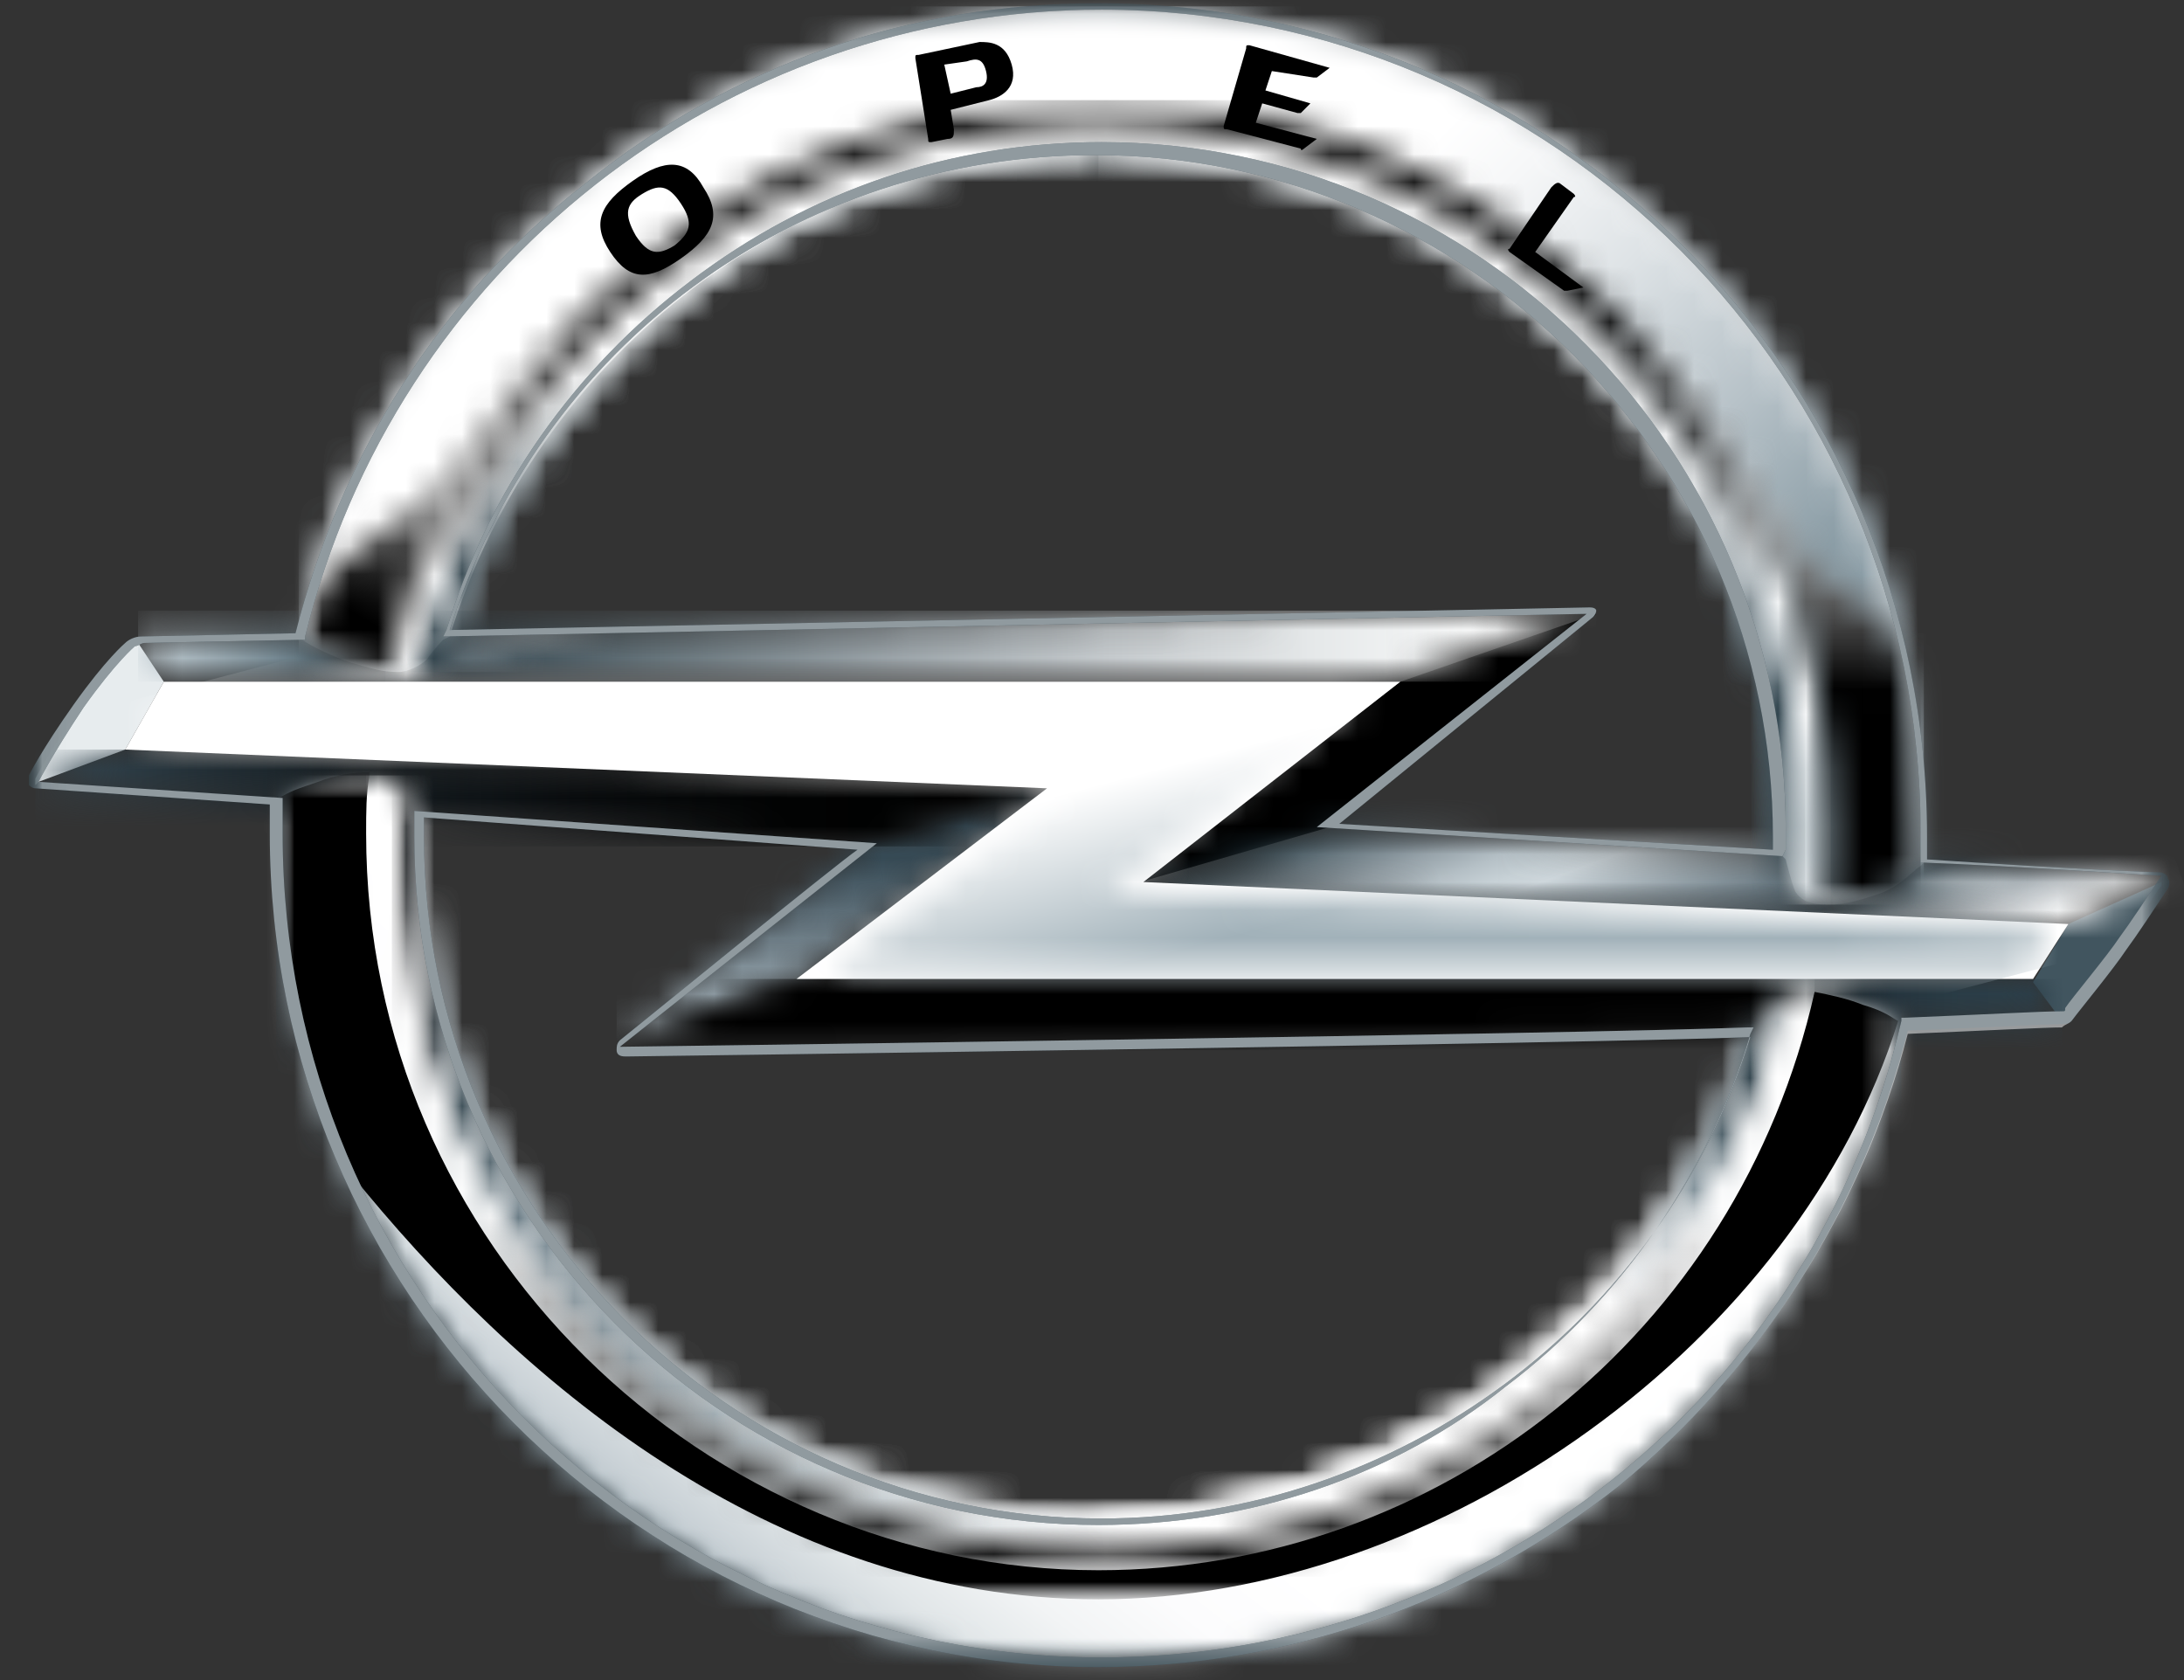 <svg width="78" height="60" viewBox="0 0 78 60" fill="none" xmlns="http://www.w3.org/2000/svg">
<rect x="0" y="0" width="78" height="60" fill="#333333" stroke="none"/>
<g clip-path="url(#clip0_2_9467)">
<mask id="mask0_2_9467" style="mask-type:luminance" maskUnits="userSpaceOnUse" x="10" y="0" width="59" height="33">
<path d="M10.668 22.73C10.782 23.076 11.7 23.422 12.503 23.653C13.306 23.883 13.65 23.999 14.223 23.999C14.568 23.999 15.026 23.768 15.256 23.537C15.485 23.191 15.829 22.845 15.829 22.845L16.059 22.73C19.156 12.691 28.332 5.422 39.344 5.422C52.764 5.422 63.662 16.383 63.662 29.883C63.662 30.114 63.662 30.345 63.662 30.46L63.776 30.576C63.776 30.576 64.006 31.499 64.12 31.73C64.35 32.076 64.694 32.191 65.267 32.191C65.841 32.191 66.3 32.076 66.988 31.845C67.791 31.614 68.25 31.037 68.594 30.806L68.709 30.691C68.709 30.345 68.709 30.114 68.709 29.768C68.709 13.383 55.517 0.229 39.229 0.229C25.465 0.229 13.879 9.806 10.668 22.73Z" fill="white"/>
</mask>
<g mask="url(#mask0_2_9467)">
<path d="M68.709 0.229H10.668V32.306H68.709V0.229Z" fill="url(#paint0_radial_2_9467)"/>
</g>
<mask id="mask1_2_9467" style="mask-type:luminance" maskUnits="userSpaceOnUse" x="9" y="27" width="59" height="33">
<path d="M11.356 28.038C10.553 28.269 10.094 28.384 9.865 28.73C9.865 29.076 9.865 29.538 9.865 29.884C9.865 46.269 23.056 59.423 39.23 59.423C53.224 59.423 64.809 49.615 67.906 36.577C67.791 36.461 67.562 36.23 66.529 35.884C65.841 35.653 64.924 35.423 64.35 35.423C63.776 35.423 63.432 35.653 63.088 36.115C62.974 36.23 62.744 36.692 62.744 36.692L62.515 36.807C59.647 46.846 50.241 54.23 39.23 54.23C25.809 54.23 14.912 43.384 14.912 29.884C14.912 29.653 14.912 29.307 14.912 29.076H14.797C14.797 29.076 14.568 28.615 14.453 28.384C14.338 28.038 13.994 27.692 13.421 27.692H13.306C12.847 27.692 12.044 27.807 11.356 28.038Z" fill="white"/>
</mask>
<g mask="url(#mask1_2_9467)">
<path d="M67.906 27.692H9.865V59.423H67.906V27.692Z" fill="url(#paint1_radial_2_9467)"/>
</g>
<mask id="mask2_2_9467" style="mask-type:luminance" maskUnits="userSpaceOnUse" x="1" y="0" width="77" height="78">
<path d="M77.541 0.115H1.032V77.192H77.541V0.115Z" fill="white"/>
</mask>
<g mask="url(#mask2_2_9467)">
<g opacity="0.7">
<mask id="mask3_2_9467" style="mask-type:luminance" maskUnits="userSpaceOnUse" x="10" y="0" width="59" height="33">
<path d="M68.709 0.229H10.668V32.306H68.709V0.229Z" fill="white"/>
</mask>
<g mask="url(#mask3_2_9467)">
<mask id="mask4_2_9467" style="mask-type:luminance" maskUnits="userSpaceOnUse" x="10" y="0" width="59" height="33">
<path d="M68.709 0.229H10.668V32.306H68.709V0.229Z" fill="white"/>
</mask>
<g mask="url(#mask4_2_9467)">
<path d="M39.229 0.229C25.35 0.229 13.764 9.806 10.668 22.73L10.782 22.845C11.126 23.076 11.815 23.422 12.503 23.653C13.306 23.883 13.65 23.999 14.223 23.999C14.568 23.999 15.026 23.768 15.256 23.537C15.485 23.191 15.829 22.845 15.829 22.845L16.059 22.73C19.156 12.691 28.332 5.422 39.344 5.422C52.764 5.422 63.662 16.383 63.662 29.883C63.662 30.114 63.662 30.345 63.662 30.576L63.776 30.691C63.776 30.691 64.006 31.614 64.12 31.845C64.35 32.191 64.694 32.306 65.267 32.306C65.841 32.306 66.3 32.191 66.988 31.96C67.791 31.73 68.25 31.153 68.594 30.922L68.709 30.806C68.709 30.46 68.709 30.23 68.709 29.883C68.709 13.499 55.517 0.229 39.229 0.229Z" fill="white"/>
</g>
</g>
</g>
</g>
<mask id="mask5_2_9467" style="mask-type:luminance" maskUnits="userSpaceOnUse" x="1" y="0" width="77" height="78">
<path d="M77.541 0.115H1.032V77.192H77.541V0.115Z" fill="white"/>
</mask>
<g mask="url(#mask5_2_9467)">
<mask id="mask6_2_9467" style="mask-type:luminance" maskUnits="userSpaceOnUse" x="10" y="0" width="59" height="33">
<path d="M68.709 0.229H10.668V32.306H68.709V0.229Z" fill="white"/>
</mask>
<g mask="url(#mask6_2_9467)">
<mask id="mask7_2_9467" style="mask-type:luminance" maskUnits="userSpaceOnUse" x="10" y="0" width="59" height="33">
<path d="M10.668 22.729C10.782 23.075 11.7 23.421 12.503 23.652C13.306 23.883 13.65 23.998 14.223 23.998C14.568 23.998 15.026 23.767 15.256 23.537C15.485 23.19 15.829 22.844 15.829 22.844L16.059 22.729C19.156 12.69 28.332 5.421 39.344 5.421C52.764 5.421 63.662 16.383 63.662 29.883C63.662 30.113 63.662 30.344 63.662 30.575L63.776 30.69C63.776 30.69 64.006 31.613 64.12 31.844C64.35 32.19 64.694 32.306 65.267 32.306C65.841 32.306 66.3 32.19 66.988 31.96C67.791 31.729 68.25 31.152 68.594 30.921L68.709 30.806C68.709 30.46 68.709 30.229 68.709 29.883C68.709 13.498 55.517 0.344 39.229 0.344C25.465 0.229 13.879 9.806 10.668 22.729Z" fill="white"/>
</mask>
<g mask="url(#mask7_2_9467)">
<path d="M39.688 61.498L-5.277 16.267L39.688 -28.964L84.653 16.267L39.688 61.498Z" fill="url(#paint2_linear_2_9467)"/>
</g>
</g>
</g>
<mask id="mask8_2_9467" style="mask-type:luminance" maskUnits="userSpaceOnUse" x="1" y="0" width="77" height="78">
<path d="M77.541 0.115H1.032V77.192H77.541V0.115Z" fill="white"/>
</mask>
<g mask="url(#mask8_2_9467)">
<mask id="mask9_2_9467" style="mask-type:luminance" maskUnits="userSpaceOnUse" x="9" y="27" width="59" height="33">
<path d="M67.906 27.692H9.865V59.423H67.906V27.692Z" fill="white"/>
</mask>
<g mask="url(#mask9_2_9467)">
<mask id="mask10_2_9467" style="mask-type:luminance" maskUnits="userSpaceOnUse" x="9" y="27" width="60" height="33">
<path d="M13.421 27.692C12.847 27.692 12.159 27.807 11.471 28.038C10.668 28.269 10.209 28.384 9.979 28.73C9.979 29.076 9.979 29.538 9.979 29.884C9.979 46.269 23.171 59.423 39.344 59.423C53.338 59.423 64.924 49.615 68.021 36.577C67.906 36.461 67.677 36.23 66.644 35.884C65.956 35.653 65.038 35.423 64.465 35.423C63.891 35.423 63.547 35.653 63.203 36.115C63.088 36.23 62.859 36.692 62.859 36.692L62.63 36.807C59.647 46.846 50.241 54.23 39.23 54.23C25.809 54.23 14.912 43.384 14.912 29.884C14.912 29.653 14.912 29.307 14.912 29.076H14.797C14.797 29.076 14.568 28.615 14.453 28.384C14.338 28.038 13.994 27.692 13.421 27.692C13.535 27.692 13.535 27.692 13.421 27.692Z" fill="white"/>
</mask>
<g mask="url(#mask10_2_9467)">
<path d="M-5.391 47.654L31.43 -0.577L83.162 39.461L46.341 87.692L-5.391 47.654Z" fill="url(#paint3_linear_2_9467)"/>
</g>
</g>
</g>
<mask id="mask11_2_9467" style="mask-type:luminance" maskUnits="userSpaceOnUse" x="1" y="0" width="77" height="78">
<path d="M77.541 0.115H1.032V77.192H77.541V0.115Z" fill="white"/>
</mask>
<g mask="url(#mask11_2_9467)">
<path d="M4.473 26.769L5.85 24.346L4.932 22.961C4.818 22.961 4.703 23.076 4.703 23.076C4.703 23.076 4.129 23.653 2.868 25.269C1.721 26.884 1.262 27.807 1.262 27.807C1.262 27.922 1.262 27.922 1.262 28.038L1.376 27.922L4.473 26.769Z" fill="#E7ECEE"/>
</g>
<mask id="mask12_2_9467" style="mask-type:luminance" maskUnits="userSpaceOnUse" x="1" y="0" width="77" height="78">
<path d="M77.541 0.115H1.032V77.192H77.541V0.115Z" fill="white"/>
</mask>
<g mask="url(#mask12_2_9467)">
<path d="M50.012 24.346L40.721 31.5L47.488 29.538L56.894 22.038L57.009 21.923L50.012 24.346Z" fill="black"/>
</g>
<mask id="mask13_2_9467" style="mask-type:luminance" maskUnits="userSpaceOnUse" x="1" y="0" width="77" height="78">
<path d="M77.541 0.115H1.032V77.192H77.541V0.115Z" fill="white"/>
</mask>
<g mask="url(#mask13_2_9467)">
<path d="M73.87 32.999L72.609 35.076L73.641 36.461C73.756 36.461 73.756 36.461 73.756 36.346C74.1 35.884 75.247 34.499 75.706 33.807C76.165 33.23 76.853 32.076 77.197 31.615C77.197 31.5 77.197 31.5 77.197 31.5L73.87 32.999Z" fill="#41555F"/>
</g>
<mask id="mask14_2_9467" style="mask-type:luminance" maskUnits="userSpaceOnUse" x="22" y="28" width="16" height="10">
<path d="M37.394 28.153L30.971 30.115C30.856 30.23 22.368 37.038 22.138 37.153C22.023 37.269 22.023 37.269 22.023 37.269L28.447 34.846L37.394 28.153Z" fill="white"/>
</mask>
<g mask="url(#mask14_2_9467)">
<path d="M37.394 28.153H22.023V37.384H37.394V28.153Z" fill="url(#paint4_linear_2_9467)"/>
</g>
<mask id="mask15_2_9467" style="mask-type:luminance" maskUnits="userSpaceOnUse" x="40" y="29" width="38" height="4">
<path d="M40.835 31.499L73.871 32.999L77.312 31.384C77.312 31.384 77.197 31.268 77.082 31.268C77.082 31.268 73.412 31.037 68.709 30.807L68.594 30.922C68.25 31.153 67.791 31.73 66.988 31.96C66.186 32.191 65.841 32.307 65.268 32.307C64.694 32.307 64.35 32.191 64.121 31.845C64.006 31.614 63.777 30.691 63.777 30.691L63.662 30.576C55.977 30.114 47.833 29.653 47.603 29.653L40.835 31.499Z" fill="white"/>
</mask>
<g mask="url(#mask15_2_9467)">
<path d="M73.068 17.768L78.344 32.537L45.08 44.768L39.688 29.884L73.068 17.768Z" fill="url(#paint5_linear_2_9467)"/>
</g>
<mask id="mask16_2_9467" style="mask-type:luminance" maskUnits="userSpaceOnUse" x="4" y="21" width="53" height="4">
<path d="M56.894 21.807L16.059 22.615L15.829 22.73C15.829 22.73 15.6 23.192 15.256 23.423C15.027 23.769 14.568 23.884 14.223 23.884C13.65 23.884 13.191 23.769 12.503 23.538C11.7 23.307 10.897 22.846 10.668 22.615L5.047 22.73C5.047 22.73 4.932 22.73 4.818 22.73L5.735 24.115H50.012L56.894 21.692C57.009 21.923 56.894 21.807 56.894 21.807Z" fill="white"/>
</mask>
<g mask="url(#mask16_2_9467)">
<path d="M57.009 21.807H4.932V24.345H57.009V21.807Z" fill="url(#paint6_linear_2_9467)"/>
</g>
<mask id="mask17_2_9467" style="mask-type:luminance" maskUnits="userSpaceOnUse" x="1" y="26" width="37" height="5">
<path d="M1.377 27.922L1.262 28.037L1.377 28.153L9.865 28.73C10.094 28.384 10.553 28.268 11.356 28.037C12.159 27.806 12.962 27.691 13.536 27.691C14.109 27.691 14.338 28.037 14.568 28.383C14.683 28.614 14.912 29.076 14.912 29.076L30.971 30.23L37.394 28.153L4.474 26.768L1.377 27.922Z" fill="white"/>
</mask>
<g mask="url(#mask17_2_9467)">
<path d="M37.394 26.768H1.262V30.23H37.394V26.768Z" fill="url(#paint7_linear_2_9467)"/>
</g>
<mask id="mask18_2_9467" style="mask-type:luminance" maskUnits="userSpaceOnUse" x="22" y="34" width="52" height="4">
<path d="M72.609 34.961H28.447L22.023 37.384C22.023 37.499 22.138 37.499 22.253 37.499C22.368 37.499 62.515 36.807 62.515 36.807L62.744 36.692C62.744 36.692 62.973 36.23 63.088 36.115C63.432 35.653 63.776 35.422 64.35 35.422C64.923 35.422 65.841 35.653 66.529 35.884C67.562 36.23 67.791 36.346 67.906 36.576C67.906 36.576 73.412 36.346 73.526 36.346H73.641L72.609 34.961Z" fill="white"/>
</mask>
<g mask="url(#mask18_2_9467)">
<path d="M73.641 34.961H22.023V37.499H73.641V34.961Z" fill="url(#paint8_linear_2_9467)"/>
</g>
<mask id="mask19_2_9467" style="mask-type:luminance" maskUnits="userSpaceOnUse" x="1" y="0" width="77" height="78">
<path d="M77.541 0.115H1.032V77.192H77.541V0.115Z" fill="white"/>
</mask>
<g mask="url(#mask19_2_9467)">
<mask id="mask20_2_9467" style="mask-type:luminance" maskUnits="userSpaceOnUse" x="39" y="4" width="26" height="29">
<path d="M64.465 4.384H39.229V32.076H64.465V4.384Z" fill="white"/>
</mask>
<g mask="url(#mask20_2_9467)">
<mask id="mask21_2_9467" style="mask-type:luminance" maskUnits="userSpaceOnUse" x="39" y="4" width="26" height="29">
<path d="M39.229 5.422C52.65 5.422 63.547 16.383 63.547 29.883C63.547 30.114 63.547 30.345 63.547 30.576L63.662 30.691C63.662 30.691 63.891 31.614 64.006 31.845C64.12 31.96 64.235 32.075 64.35 32.191C64.465 31.498 64.465 30.576 64.465 29.883C64.465 15.806 53.109 4.499 39.229 4.499V5.422Z" fill="white"/>
</mask>
<g mask="url(#mask21_2_9467)">
<path d="M64.465 4.384H39.229V32.076H64.465V4.384Z" fill="url(#paint9_linear_2_9467)"/>
</g>
</g>
</g>
<mask id="mask22_2_9467" style="mask-type:luminance" maskUnits="userSpaceOnUse" x="1" y="0" width="77" height="78">
<path d="M77.541 0.115H1.032V77.192H77.541V0.115Z" fill="white"/>
</mask>
<g mask="url(#mask22_2_9467)">
<mask id="mask23_2_9467" style="mask-type:luminance" maskUnits="userSpaceOnUse" x="14" y="4" width="26" height="20">
<path d="M39.229 4.384H14.682V23.884H39.229V4.384Z" fill="white"/>
</mask>
<g mask="url(#mask23_2_9467)">
<mask id="mask24_2_9467" style="mask-type:luminance" maskUnits="userSpaceOnUse" x="14" y="4" width="26" height="20">
<path d="M14.682 23.999C14.912 23.883 15.141 23.768 15.256 23.537C15.485 23.191 15.829 22.845 15.829 22.845L16.059 22.729C19.156 12.691 28.332 5.422 39.344 5.422V4.499C27.3 4.383 17.091 13.499 14.682 23.999Z" fill="white"/>
</mask>
<g mask="url(#mask24_2_9467)">
<path d="M17.55 31.96L8.488 6.691L36.362 -3.578L45.538 21.691L17.55 31.96Z" fill="url(#paint10_linear_2_9467)"/>
</g>
</g>
</g>
<mask id="mask25_2_9467" style="mask-type:luminance" maskUnits="userSpaceOnUse" x="1" y="0" width="77" height="78">
<path d="M77.541 0.115H1.032V77.192H77.541V0.115Z" fill="white"/>
</mask>
<g mask="url(#mask25_2_9467)">
<mask id="mask26_2_9467" style="mask-type:luminance" maskUnits="userSpaceOnUse" x="13" y="27" width="40" height="29">
<path d="M52.191 27.807H13.994V55.269H52.191V27.807Z" fill="white"/>
</mask>
<g mask="url(#mask26_2_9467)">
<mask id="mask27_2_9467" style="mask-type:luminance" maskUnits="userSpaceOnUse" x="13" y="27" width="40" height="29">
<path d="M14.109 27.922C14.109 28.614 13.994 29.191 13.994 29.883C13.994 43.96 25.35 55.268 39.229 55.268C43.932 55.268 48.406 53.999 52.191 51.691V50.422C48.406 52.845 44.047 54.23 39.229 54.23C25.809 54.23 14.912 43.383 14.912 29.883C14.912 29.768 14.912 29.537 14.912 29.422C14.912 29.306 14.912 29.191 14.912 29.076H14.797C14.797 29.076 14.567 28.614 14.453 28.383C14.453 28.153 14.338 27.922 14.109 27.922Z" fill="white"/>
</mask>
<g mask="url(#mask27_2_9467)">
<path d="M52.191 27.807H13.994V55.269H52.191V27.807Z" fill="url(#paint11_linear_2_9467)"/>
</g>
</g>
</g>
<mask id="mask28_2_9467" style="mask-type:luminance" maskUnits="userSpaceOnUse" x="1" y="0" width="77" height="78">
<path d="M77.541 0.115H1.032V77.192H77.541V0.115Z" fill="white"/>
</mask>
<g mask="url(#mask28_2_9467)">
<mask id="mask29_2_9467" style="mask-type:luminance" maskUnits="userSpaceOnUse" x="39" y="35" width="25" height="21">
<path d="M63.891 35.422H39.229V55.153H63.891V35.422Z" fill="white"/>
</mask>
<g mask="url(#mask29_2_9467)">
<mask id="mask30_2_9467" style="mask-type:luminance" maskUnits="userSpaceOnUse" x="39" y="35" width="25" height="21">
<path d="M63.088 36.114C62.973 36.23 62.744 36.691 62.744 36.691L62.514 36.806C59.532 46.845 50.241 54.23 39.229 54.23V55.153C51.273 55.153 61.367 46.845 63.891 35.422C63.547 35.537 63.317 35.768 63.088 36.114Z" fill="white"/>
</mask>
<g mask="url(#mask30_2_9467)">
<path d="M73.526 43.268L54.141 67.384L29.594 47.422L49.094 23.307L73.526 43.268Z" fill="url(#paint12_linear_2_9467)"/>
</g>
</g>
</g>
<mask id="mask31_2_9467" style="mask-type:luminance" maskUnits="userSpaceOnUse" x="1" y="0" width="77" height="78">
<path d="M77.541 0.115H1.032V77.192H77.541V0.115Z" fill="white"/>
</mask>
<g mask="url(#mask31_2_9467)">
<mask id="mask32_2_9467" style="mask-type:luminance" maskUnits="userSpaceOnUse" x="13" y="3" width="53" height="30">
<path d="M65.382 3.576H13.765V32.307H65.382V3.576Z" fill="white"/>
</mask>
<g mask="url(#mask32_2_9467)">
<mask id="mask33_2_9467" style="mask-type:luminance" maskUnits="userSpaceOnUse" x="13" y="3" width="53" height="30">
<path d="M13.765 24C13.879 24 14.109 24 14.223 24C14.338 24 14.568 24 14.682 23.884C17.32 12.692 27.3 4.385 39.229 4.385C53.224 4.385 64.465 15.808 64.465 29.769C64.465 30.461 64.465 31.384 64.35 32.077C64.579 32.192 64.809 32.192 65.153 32.192H65.268C65.382 31.384 65.382 30.461 65.382 29.769C65.382 15.231 53.682 3.461 39.229 3.461C26.841 3.577 16.403 12.346 13.765 24Z" fill="white"/>
</mask>
<g mask="url(#mask33_2_9467)">
<path d="M65.382 3.576H13.765V32.307H65.382V3.576Z" fill="url(#paint13_linear_2_9467)"/>
</g>
</g>
</g>
<mask id="mask34_2_9467" style="mask-type:luminance" maskUnits="userSpaceOnUse" x="1" y="0" width="77" height="78">
<path d="M77.541 0.115H1.032V77.192H77.541V0.115Z" fill="white"/>
</mask>
<g mask="url(#mask34_2_9467)">
<mask id="mask35_2_9467" style="mask-type:luminance" maskUnits="userSpaceOnUse" x="13" y="27" width="52" height="30">
<path d="M64.809 27.692H13.076V56.307H64.809V27.692Z" fill="white"/>
</mask>
<g mask="url(#mask35_2_9467)">
<mask id="mask36_2_9467" style="mask-type:luminance" maskUnits="userSpaceOnUse" x="13" y="27" width="52" height="30">
<path d="M13.191 27.692C13.076 28.5 13.076 29.192 13.076 29.884C13.076 44.423 24.776 56.307 39.229 56.307C51.847 56.307 62.285 47.423 64.809 35.538C64.579 35.538 64.465 35.538 64.35 35.538C64.235 35.538 64.006 35.538 63.891 35.653C61.368 47.077 51.388 55.384 39.229 55.384C25.235 55.384 13.994 43.961 13.994 30C13.994 29.307 13.994 28.73 14.109 28.038V27.923C13.994 27.692 13.765 27.692 13.535 27.692H13.421C13.421 27.692 13.306 27.692 13.191 27.692Z" fill="white"/>
</mask>
<g mask="url(#mask36_2_9467)">
<path d="M64.809 27.692H13.076V56.307H64.809V27.692Z" fill="url(#paint14_linear_2_9467)"/>
</g>
</g>
</g>
<mask id="mask37_2_9467" style="mask-type:luminance" maskUnits="userSpaceOnUse" x="1" y="0" width="77" height="78">
<path d="M77.541 0.115H1.032V77.192H77.541V0.115Z" fill="white"/>
</mask>
<g mask="url(#mask37_2_9467)">
<mask id="mask38_2_9467" style="mask-type:luminance" maskUnits="userSpaceOnUse" x="65" y="30" width="8" height="3">
<path d="M72.379 30.807H65.611V32.307H72.379V30.807Z" fill="white"/>
</mask>
<g mask="url(#mask38_2_9467)">
<mask id="mask39_2_9467" style="mask-type:luminance" maskUnits="userSpaceOnUse" x="65" y="30" width="8" height="3">
<path d="M68.479 30.922C68.135 31.153 67.676 31.73 66.873 31.96C66.299 32.191 65.955 32.307 65.497 32.307C65.841 32.307 71.117 31.268 72.264 31.037L68.594 30.807L68.479 30.922Z" fill="white"/>
</mask>
<g mask="url(#mask39_2_9467)">
<path d="M72.379 30.807H65.611V32.422H72.379V30.807Z" fill="url(#paint15_linear_2_9467)"/>
</g>
</g>
</g>
<mask id="mask40_2_9467" style="mask-type:luminance" maskUnits="userSpaceOnUse" x="1" y="0" width="77" height="78">
<path d="M77.541 0.115H1.032V77.192H77.541V0.115Z" fill="white"/>
</mask>
<g mask="url(#mask40_2_9467)">
<mask id="mask41_2_9467" style="mask-type:luminance" maskUnits="userSpaceOnUse" x="14" y="22" width="9" height="2">
<path d="M22.024 22.5H14.453V24H22.024V22.5Z" fill="white"/>
</mask>
<g mask="url(#mask41_2_9467)">
<mask id="mask42_2_9467" style="mask-type:luminance" maskUnits="userSpaceOnUse" x="14" y="22" width="8" height="2">
<path d="M15.944 22.616L15.715 22.731C15.715 22.731 15.485 23.193 15.141 23.424C14.912 23.654 14.682 23.77 14.338 23.885L21.909 22.385L15.944 22.616Z" fill="white"/>
</mask>
<g mask="url(#mask42_2_9467)">
<path d="M22.024 22.5H14.453V24H22.024V22.5Z" fill="url(#paint16_linear_2_9467)"/>
</g>
</g>
</g>
<mask id="mask43_2_9467" style="mask-type:luminance" maskUnits="userSpaceOnUse" x="1" y="0" width="77" height="78">
<path d="M77.541 0.115H1.032V77.192H77.541V0.115Z" fill="white"/>
</mask>
<g mask="url(#mask43_2_9467)">
<mask id="mask44_2_9467" style="mask-type:luminance" maskUnits="userSpaceOnUse" x="58" y="11" width="11" height="22">
<path d="M68.594 11.538H58.041V32.307H68.594V11.538Z" fill="white"/>
</mask>
<g mask="url(#mask44_2_9467)">
<mask id="mask45_2_9467" style="mask-type:luminance" maskUnits="userSpaceOnUse" x="58" y="11" width="11" height="22">
<path d="M58.041 11.538C62.63 16.269 65.497 22.73 65.497 29.884C65.497 30.576 65.497 31.615 65.382 32.307C65.841 32.307 66.3 32.192 66.988 31.961C67.791 31.73 68.25 31.154 68.594 30.923V30.807C68.594 30.461 68.594 30.115 68.594 29.884C68.594 27.461 68.25 25.154 67.791 22.961C67.103 21.692 65.841 21.23 64.809 20.307C63.432 19.038 60.909 13.5 58.041 11.538Z" fill="white"/>
</mask>
<g mask="url(#mask45_2_9467)">
<path d="M68.594 11.538H58.041V32.307H68.594V11.538Z" fill="url(#paint17_linear_2_9467)"/>
</g>
</g>
</g>
<mask id="mask46_2_9467" style="mask-type:luminance" maskUnits="userSpaceOnUse" x="1" y="0" width="77" height="78">
<path d="M77.541 0.115H1.032V77.192H77.541V0.115Z" fill="white"/>
</mask>
<g mask="url(#mask46_2_9467)">
<mask id="mask47_2_9467" style="mask-type:luminance" maskUnits="userSpaceOnUse" x="10" y="11" width="11" height="13">
<path d="M20.532 11.422H10.782V23.999H20.532V11.422Z" fill="white"/>
</mask>
<g mask="url(#mask47_2_9467)">
<mask id="mask48_2_9467" style="mask-type:luminance" maskUnits="userSpaceOnUse" x="10" y="11" width="11" height="13">
<path d="M15.141 17.884C14.109 18.692 11.7 20.192 11.356 21.115C11.241 21.692 11.012 22.268 10.897 22.73V22.845C11.241 23.076 11.929 23.422 12.618 23.653C13.191 23.768 13.535 23.884 13.879 23.999C14.453 21.345 15.37 18.922 16.747 16.73C17.894 14.768 19.27 12.922 20.762 11.422C19.615 11.538 16.173 16.961 15.141 17.884Z" fill="white"/>
</mask>
<g mask="url(#mask48_2_9467)">
<path d="M5.391 20.884L13.191 7.153L26.038 14.538L18.123 28.269L5.391 20.884Z" fill="url(#paint18_linear_2_9467)"/>
</g>
</g>
</g>
<mask id="mask49_2_9467" style="mask-type:luminance" maskUnits="userSpaceOnUse" x="1" y="0" width="77" height="78">
<path d="M77.541 0.115H1.032V77.192H77.541V0.115Z" fill="white"/>
</mask>
<g mask="url(#mask49_2_9467)">
<mask id="mask50_2_9467" style="mask-type:luminance" maskUnits="userSpaceOnUse" x="9" y="27" width="59" height="31">
<path d="M67.791 27.692H9.979V57.115H67.791V27.692Z" fill="white"/>
</mask>
<g mask="url(#mask50_2_9467)">
<mask id="mask51_2_9467" style="mask-type:luminance" maskUnits="userSpaceOnUse" x="9" y="27" width="59" height="31">
<path d="M67.791 27.692H9.979V57.115H67.791V27.692Z" fill="white"/>
</mask>
<g mask="url(#mask51_2_9467)">
<path d="M66.529 35.885C65.956 35.654 65.382 35.539 64.808 35.423C62.056 47.654 51.388 56.077 39.229 56.077C25.235 56.077 13.076 44.539 13.076 29.77C13.076 28.962 13.076 28.385 13.191 27.692C13.191 27.692 13.191 27.692 13.191 27.577C12.617 27.577 11.929 27.692 11.355 27.923C10.667 28.154 10.323 28.27 9.979 28.5V28.616C9.979 29.077 9.979 29.423 9.979 29.77C9.979 34.039 10.897 38.193 12.502 41.885C18.352 49.154 27.529 57.116 39.229 57.116C51.502 57.116 64.235 47.885 67.791 36.462C67.561 36.346 67.332 36.116 66.529 35.885Z" fill="black"/>
</g>
</g>
</g>
<path d="M50.012 24.346L40.835 31.5L73.87 32.999L72.609 34.961H28.447L37.394 28.153L4.473 26.769L5.85 24.346H50.012Z" fill="white"/>
<mask id="mask52_2_9467" style="mask-type:luminance" maskUnits="userSpaceOnUse" x="5" y="24" width="69" height="11">
<path d="M5.277 26.308L38.656 27.692L29.824 34.5H72.38L73.068 33.346L39.459 31.846L48.635 24.808H6.08L5.277 26.308Z" fill="white"/>
</mask>
<g mask="url(#mask52_2_9467)">
<path d="M9.635 51.23L2.868 25.5L68.709 8.192L75.362 33.923L9.635 51.23Z" fill="url(#paint19_linear_2_9467)"/>
</g>
<mask id="mask53_2_9467" style="mask-type:luminance" maskUnits="userSpaceOnUse" x="1" y="0" width="77" height="78">
<path d="M77.541 0.115H1.032V77.192H77.541V0.115Z" fill="white"/>
</mask>
<g mask="url(#mask53_2_9467)">
<path d="M39.229 59.538C22.941 59.538 9.635 46.153 9.635 29.769C9.635 29.422 9.635 29.076 9.635 28.73L1.262 28.153C1.147 28.153 1.032 28.038 1.032 28.038C1.032 27.922 1.032 27.807 1.032 27.692C1.032 27.692 1.491 26.769 2.638 25.153C3.785 23.538 4.473 22.961 4.473 22.961C4.588 22.846 4.818 22.73 5.047 22.73L10.553 22.615C12.159 16.269 15.715 10.615 20.876 6.576C26.153 2.307 32.462 0.115 39.229 0.115C55.517 0.115 68.823 13.384 68.823 29.884C68.823 30.115 68.823 30.346 68.823 30.692C73.985 31.038 76.968 31.153 77.082 31.153C77.312 31.153 77.426 31.269 77.426 31.384C77.426 31.384 77.541 31.499 77.426 31.73C76.968 32.422 76.279 33.461 75.935 33.922C75.476 34.615 74.329 35.999 73.985 36.461C73.871 36.576 73.756 36.576 73.641 36.576C73.067 36.576 70.888 36.692 68.135 36.807C66.529 43.153 62.859 48.922 57.812 53.076C52.535 57.23 45.997 59.538 39.229 59.538ZM1.376 27.922L10.094 28.499V28.615C10.094 29.076 10.094 29.422 10.094 29.769C10.094 46.038 23.171 59.192 39.344 59.192C52.994 59.192 64.809 49.846 67.906 36.461V36.346H68.02C70.888 36.23 72.953 36.115 73.641 36.115C73.756 36.115 73.756 36.115 73.756 35.999C73.985 35.653 75.247 34.153 75.706 33.461C76.05 32.999 76.738 31.961 77.197 31.269C77.197 31.269 77.197 31.269 77.082 31.269C76.968 31.269 71.806 30.922 68.709 30.807H68.594V30.692C68.594 30.346 68.594 29.999 68.594 29.769C68.594 13.499 55.517 0.346 39.344 0.346C25.809 0.346 14.109 9.576 10.897 22.73V22.846L5.162 22.961C5.047 22.961 4.932 23.076 4.818 23.076C4.818 23.076 4.129 23.653 2.982 25.269C1.835 26.999 1.376 27.922 1.376 27.922ZM39.229 54.461C25.694 54.461 14.797 43.384 14.797 29.884C14.797 29.653 14.797 29.422 14.797 29.076V28.961L31.315 30.115L22.138 37.384C22.367 37.384 56.665 36.922 62.4 36.692H62.629L62.515 36.922C61.023 41.884 57.926 46.384 53.797 49.499C49.782 52.73 44.62 54.461 39.229 54.461ZM15.141 29.192C15.141 29.422 15.141 29.653 15.141 29.884C15.141 43.269 26.038 54.23 39.344 54.23C49.897 54.23 59.417 47.192 62.515 37.038C56.779 37.269 22.597 37.73 22.367 37.73C22.253 37.73 22.023 37.73 22.023 37.499C22.023 37.384 22.023 37.269 22.138 37.153C22.712 36.692 29.938 30.807 30.626 30.346L15.141 29.192ZM63.662 30.576L47.029 29.538L56.665 21.922L15.829 22.73L15.944 22.499C17.435 17.538 20.532 13.153 24.662 10.038C28.906 6.807 33.953 5.076 39.344 5.076C52.879 5.076 63.776 16.153 63.776 29.653C63.776 29.884 63.776 30.115 63.776 30.346L63.662 30.576ZM47.832 29.422L63.318 30.346C63.318 30.23 63.318 29.999 63.318 29.884C63.318 16.499 52.42 5.538 39.115 5.538C28.447 5.538 19.27 12.345 16.059 22.499L56.779 21.692C57.009 21.692 57.009 21.807 57.009 21.807C57.009 21.807 57.009 21.922 56.894 22.038L47.832 29.422Z" fill="#20343E"/>
</g>
<mask id="mask54_2_9467" style="mask-type:luminance" maskUnits="userSpaceOnUse" x="1" y="0" width="77" height="78">
<path d="M77.541 0.115H1.032V77.192H77.541V0.115Z" fill="white"/>
</mask>
<g mask="url(#mask54_2_9467)">
<g opacity="0.5">
<mask id="mask55_2_9467" style="mask-type:luminance" maskUnits="userSpaceOnUse" x="1" y="0" width="77" height="60">
<path d="M77.426 0.115H1.032V59.653H77.426V0.115Z" fill="white"/>
</mask>
<g mask="url(#mask55_2_9467)">
<mask id="mask56_2_9467" style="mask-type:luminance" maskUnits="userSpaceOnUse" x="1" y="0" width="77" height="60">
<path d="M77.426 0.115H1.032V59.653H77.426V0.115Z" fill="white"/>
</mask>
<g mask="url(#mask56_2_9467)">
<path d="M39.229 59.538C22.941 59.538 9.635 46.153 9.635 29.769C9.635 29.422 9.635 29.076 9.635 28.73L1.262 28.153C1.147 28.153 1.032 28.038 1.032 28.038C1.032 27.922 1.032 27.807 1.032 27.692C1.032 27.692 1.491 26.769 2.638 25.153C3.785 23.538 4.473 22.961 4.473 22.961C4.588 22.846 4.818 22.73 5.047 22.73L10.553 22.615C12.159 16.269 15.715 10.615 20.876 6.576C26.153 2.307 32.462 0.115 39.229 0.115C55.517 0.115 68.823 13.384 68.823 29.884C68.823 30.115 68.823 30.346 68.823 30.692C73.985 31.038 76.968 31.153 77.082 31.153C77.312 31.153 77.426 31.269 77.426 31.384C77.426 31.384 77.541 31.499 77.426 31.73C76.968 32.422 76.279 33.461 75.935 33.922C75.476 34.615 74.329 35.999 73.985 36.461C73.871 36.576 73.756 36.576 73.641 36.692C73.067 36.692 70.888 36.807 68.135 36.922C66.529 43.153 62.859 48.922 57.812 53.076C52.535 57.23 45.997 59.538 39.229 59.538ZM1.376 27.922L10.094 28.499V28.615C10.094 29.076 10.094 29.422 10.094 29.769C10.094 46.038 23.171 59.192 39.344 59.192C52.994 59.192 64.809 49.846 67.906 36.461V36.346H68.02C70.888 36.23 72.953 36.115 73.641 36.115C73.756 36.115 73.756 36.115 73.756 35.999C73.985 35.653 75.247 34.153 75.706 33.461C76.05 32.999 76.738 31.961 77.197 31.269C77.197 31.269 77.197 31.269 77.082 31.269C76.968 31.269 71.806 30.922 68.709 30.807H68.594V30.692C68.594 30.346 68.594 29.999 68.594 29.769C68.594 13.499 55.517 0.346 39.344 0.346C25.809 0.346 14.109 9.576 10.897 22.73V22.846L5.162 22.961C5.047 22.961 4.932 23.076 4.818 23.076C4.818 23.076 4.129 23.653 2.982 25.269C1.835 26.999 1.376 27.922 1.376 27.922ZM39.229 54.461C25.694 54.461 14.797 43.384 14.797 29.884C14.797 29.653 14.797 29.422 14.797 29.076V28.961L31.315 30.115L22.138 37.384C22.367 37.384 56.665 36.922 62.4 36.692H62.629L62.515 36.922C61.023 41.884 57.926 46.384 53.797 49.499C49.782 52.73 44.62 54.461 39.229 54.461ZM15.141 29.192C15.141 29.422 15.141 29.653 15.141 29.884C15.141 43.269 26.038 54.23 39.344 54.23C49.897 54.23 59.417 47.192 62.515 37.038C56.779 37.269 22.597 37.73 22.367 37.73C22.253 37.73 22.023 37.73 22.023 37.499C22.023 37.384 22.023 37.269 22.138 37.153C22.712 36.692 29.938 30.807 30.626 30.346L15.141 29.192ZM63.662 30.576L47.029 29.538L56.665 21.922L15.829 22.73L15.944 22.499C17.435 17.538 20.532 13.153 24.662 10.038C28.906 6.807 33.953 5.076 39.344 5.076C52.879 5.076 63.776 16.153 63.776 29.653C63.776 29.884 63.776 30.115 63.776 30.346L63.662 30.576ZM47.832 29.422L63.318 30.346C63.318 30.23 63.318 29.999 63.318 29.884C63.318 16.499 52.42 5.538 39.115 5.538C28.447 5.538 19.27 12.345 16.059 22.499L56.779 21.692C57.009 21.692 57.009 21.807 57.009 21.807C57.009 21.807 57.009 21.922 56.894 22.038L47.832 29.422Z" fill="white"/>
</g>
</g>
</g>
</g>
<mask id="mask57_2_9467" style="mask-type:luminance" maskUnits="userSpaceOnUse" x="1" y="0" width="77" height="78">
<path d="M77.541 0.115H1.032V77.192H77.541V0.115Z" fill="white"/>
</mask>
<g mask="url(#mask57_2_9467)">
<path d="M45.423 2.538L45.194 3.23L46.8 3.692L46.456 4.038H46.341L45.079 3.692L44.85 4.384L47.029 4.961L46.571 5.307C46.571 5.307 46.456 5.422 46.456 5.307L43.818 4.615C43.703 4.615 43.703 4.615 43.703 4.499L44.506 1.73C44.506 1.615 44.506 1.615 44.62 1.615L47.488 2.422L47.029 2.769C47.029 2.769 47.029 2.769 46.915 2.769L45.423 2.538Z" fill="black"/>
</g>
<mask id="mask58_2_9467" style="mask-type:luminance" maskUnits="userSpaceOnUse" x="1" y="0" width="77" height="78">
<path d="M77.541 0.115H1.032V77.192H77.541V0.115Z" fill="white"/>
</mask>
<g mask="url(#mask58_2_9467)">
<path d="M24.317 7.269C23.858 6.577 23.514 6.577 22.941 6.923C22.367 7.269 22.253 7.615 22.711 8.423C23.17 9.115 23.514 9.115 24.088 8.769C24.661 8.308 24.776 7.961 24.317 7.269ZM25.12 6.692C25.808 7.731 25.464 8.423 24.317 9.231C23.17 10.038 22.482 10.038 21.794 9C21.106 7.961 21.45 7.269 22.597 6.461C23.744 5.654 24.547 5.654 25.12 6.692Z" fill="black"/>
</g>
<mask id="mask59_2_9467" style="mask-type:luminance" maskUnits="userSpaceOnUse" x="1" y="0" width="77" height="78">
<path d="M77.541 0.115H1.032V77.192H77.541V0.115Z" fill="white"/>
</mask>
<g mask="url(#mask59_2_9467)">
<path d="M56.55 10.268L55.976 10.384H55.862L53.912 8.999C53.912 8.999 53.797 8.884 53.912 8.884L55.403 6.691C55.517 6.576 55.632 6.461 55.747 6.576L56.206 6.922C56.206 6.922 56.32 7.038 56.206 7.038L54.829 8.999L56.55 10.268Z" fill="black"/>
</g>
<mask id="mask60_2_9467" style="mask-type:luminance" maskUnits="userSpaceOnUse" x="1" y="0" width="77" height="78">
<path d="M77.541 0.115H1.032V77.192H77.541V0.115Z" fill="white"/>
</mask>
<g mask="url(#mask60_2_9467)">
<path d="M35.215 2.538C35.1 2.076 34.871 2.076 34.526 2.192L33.724 2.307L33.953 3.346L34.871 3.115C35.1 3.115 35.329 3 35.215 2.538ZM36.132 2.307C36.362 3.115 35.788 3.461 35.329 3.576L33.953 3.923L34.068 4.615C34.068 4.846 34.068 4.961 33.838 4.961L33.265 5.076C33.15 5.076 33.15 5.076 33.15 4.961L32.691 2.076C32.691 1.961 32.691 1.961 32.806 1.961L34.985 1.5C35.329 1.5 35.903 1.5 36.132 2.307Z" fill="black"/>
</g>
</g>
<defs>
<radialGradient id="paint0_radial_2_9467" cx="0" cy="0" r="1" gradientUnits="userSpaceOnUse" gradientTransform="translate(39.254 29.828) scale(29.071 29.243)">
<stop stop-color="#566A74"/>
<stop offset="0.84" stop-color="#566A74"/>
<stop offset="0.87" stop-color="white"/>
<stop offset="0.969" stop-color="white"/>
<stop offset="0.977" stop-color="#FBFCFC"/>
<stop offset="0.984" stop-color="#EEF1F3"/>
<stop offset="0.991" stop-color="#DAE0E4"/>
<stop offset="0.999" stop-color="#BDC8CF"/>
<stop offset="1" stop-color="#B8C4CB"/>
</radialGradient>
<radialGradient id="paint1_radial_2_9467" cx="0" cy="0" r="1" gradientUnits="userSpaceOnUse" gradientTransform="translate(39.258 30.158) scale(28.898 29.069)">
<stop stop-color="white"/>
<stop offset="0.95" stop-color="white"/>
<stop offset="0.985" stop-color="#A1B1B9"/>
<stop offset="0.992" stop-color="#657780"/>
<stop offset="1" stop-color="#20343E"/>
</radialGradient>
<linearGradient id="paint2_linear_2_9467" x1="61.375" y1="38.083" x2="25.2" y2="2.12" gradientUnits="userSpaceOnUse">
<stop stop-color="#8B9DA6"/>
<stop offset="0.2" stop-color="#8B9DA6"/>
<stop offset="0.318" stop-color="#B7C2C8"/>
<stop offset="0.441" stop-color="#DEE3E6"/>
<stop offset="0.539" stop-color="#F6F7F8"/>
<stop offset="0.6" stop-color="white"/>
<stop offset="1" stop-color="white"/>
</linearGradient>
<linearGradient id="paint3_linear_2_9467" x1="25.474" y1="61.063" x2="55.274" y2="22.556" gradientUnits="userSpaceOnUse">
<stop stop-color="#8B9DA6"/>
<stop offset="0.006" stop-color="#8B9DA6"/>
<stop offset="0.048" stop-color="#ABB8BE"/>
<stop offset="0.098" stop-color="#C9D1D6"/>
<stop offset="0.151" stop-color="#E1E6E8"/>
<stop offset="0.207" stop-color="#F2F4F5"/>
<stop offset="0.268" stop-color="#FCFCFD"/>
<stop offset="0.344" stop-color="white"/>
<stop offset="1" stop-color="white"/>
</linearGradient>
<linearGradient id="paint4_linear_2_9467" x1="29.692" y1="37.392" x2="29.692" y2="28.151" gradientUnits="userSpaceOnUse">
<stop stop-color="#B8C4CB"/>
<stop offset="0.519" stop-color="#5D6E78"/>
<stop offset="0.73" stop-color="#364A55"/>
<stop offset="1" stop-color="#364A55"/>
</linearGradient>
<linearGradient id="paint5_linear_2_9467" x1="56.983" y1="25.549" x2="61.365" y2="37.518" gradientUnits="userSpaceOnUse">
<stop stop-color="#20343E"/>
<stop offset="0.032" stop-color="#354851"/>
<stop offset="0.121" stop-color="#6C7B83"/>
<stop offset="0.204" stop-color="#97A3AA"/>
<stop offset="0.279" stop-color="#B5C0C6"/>
<stop offset="0.342" stop-color="#C8D2D7"/>
<stop offset="0.387" stop-color="#CFD8DD"/>
<stop offset="0.619" stop-color="#697982"/>
<stop offset="0.73" stop-color="#364A55"/>
<stop offset="0.769" stop-color="#607078"/>
<stop offset="0.828" stop-color="#98A2A8"/>
<stop offset="0.883" stop-color="#C4CACE"/>
<stop offset="0.931" stop-color="#E4E7E9"/>
<stop offset="0.972" stop-color="#F8F9F9"/>
<stop offset="1" stop-color="white"/>
</linearGradient>
<linearGradient id="paint6_linear_2_9467" x1="4.932" y1="23.11" x2="56.986" y2="23.11" gradientUnits="userSpaceOnUse">
<stop stop-color="#C3CED4"/>
<stop offset="0.057" stop-color="#96A6AE"/>
<stop offset="0.094" stop-color="#768993"/>
<stop offset="0.157" stop-color="#31454F"/>
<stop offset="0.172" stop-color="#20343E"/>
<stop offset="0.176" stop-color="#22353F"/>
<stop offset="0.35" stop-color="#647279"/>
<stop offset="0.515" stop-color="#9BA4A9"/>
<stop offset="0.668" stop-color="#C6CBCE"/>
<stop offset="0.804" stop-color="#E5E8E9"/>
<stop offset="0.919" stop-color="#F8F9F9"/>
<stop offset="1" stop-color="white"/>
</linearGradient>
<linearGradient id="paint7_linear_2_9467" x1="1.214" y1="28.458" x2="37.337" y2="28.458" gradientUnits="userSpaceOnUse">
<stop stop-color="#364A55"/>
<stop offset="0.009" stop-color="#354853"/>
<stop offset="0.174" stop-color="#222E35"/>
<stop offset="0.349" stop-color="#131A1E"/>
<stop offset="0.535" stop-color="#080B0D"/>
<stop offset="0.74" stop-color="#020303"/>
<stop offset="1"/>
</linearGradient>
<linearGradient id="paint8_linear_2_9467" x1="22.055" y1="36.224" x2="73.661" y2="36.224" gradientUnits="userSpaceOnUse">
<stop/>
<stop offset="0.785"/>
<stop offset="0.816" stop-color="#10171B"/>
<stop offset="0.85" stop-color="#1C2930"/>
<stop offset="0.887" stop-color="#25353F"/>
<stop offset="0.932" stop-color="#2A3D47"/>
<stop offset="1" stop-color="#2C3F4A"/>
</linearGradient>
<linearGradient id="paint9_linear_2_9467" x1="51.888" y1="32.138" x2="51.888" y2="4.425" gradientUnits="userSpaceOnUse">
<stop stop-color="#20343E"/>
<stop offset="0.25" stop-color="#20343E"/>
<stop offset="0.423" stop-color="#A3ABAF"/>
<stop offset="0.55" stop-color="white"/>
<stop offset="1" stop-color="white"/>
</linearGradient>
<linearGradient id="paint10_linear_2_9467" x1="28.656" y1="18.859" x2="24.749" y2="8.188" gradientUnits="userSpaceOnUse">
<stop stop-color="#20343E"/>
<stop offset="0.258" stop-color="#20343E"/>
<stop offset="0.306" stop-color="#3B4C55"/>
<stop offset="0.463" stop-color="#8E989D"/>
<stop offset="0.592" stop-color="#CBD0D2"/>
<stop offset="0.687" stop-color="#F1F2F3"/>
<stop offset="0.736" stop-color="white"/>
<stop offset="1" stop-color="white"/>
</linearGradient>
<linearGradient id="paint11_linear_2_9467" x1="14.005" y1="41.525" x2="52.2" y2="41.525" gradientUnits="userSpaceOnUse">
<stop stop-color="#282829"/>
<stop offset="0.033" stop-color="#252D32"/>
<stop offset="0.061" stop-color="#20343E"/>
<stop offset="0.084" stop-color="#384C56"/>
<stop offset="0.116" stop-color="#556974"/>
<stop offset="0.135" stop-color="#60747F"/>
<stop offset="0.276" stop-color="#919FA6"/>
<stop offset="0.433" stop-color="#C0C8CC"/>
<stop offset="0.572" stop-color="#E2E6E8"/>
<stop offset="0.686" stop-color="#F7F8F9"/>
<stop offset="0.761" stop-color="white"/>
<stop offset="1" stop-color="white"/>
</linearGradient>
<linearGradient id="paint12_linear_2_9467" x1="59.267" y1="35.83" x2="46.364" y2="51.616" gradientUnits="userSpaceOnUse">
<stop stop-color="#20343E"/>
<stop offset="0.041" stop-color="#273B45"/>
<stop offset="0.103" stop-color="#3C505A"/>
<stop offset="0.177" stop-color="#5D717B"/>
<stop offset="0.184" stop-color="#60747F"/>
<stop offset="0.185" stop-color="#617580"/>
<stop offset="0.244" stop-color="#919FA6"/>
<stop offset="0.302" stop-color="#B8C1C6"/>
<stop offset="0.359" stop-color="#D7DCDF"/>
<stop offset="0.414" stop-color="#EDEFF1"/>
<stop offset="0.467" stop-color="#FBFBFB"/>
<stop offset="0.515" stop-color="white"/>
<stop offset="1" stop-color="white"/>
</linearGradient>
<linearGradient id="paint13_linear_2_9467" x1="39.578" y1="32.299" x2="39.578" y2="3.528" gradientUnits="userSpaceOnUse">
<stop stop-color="white"/>
<stop offset="0.4" stop-color="white"/>
<stop offset="0.402" stop-color="#FDFDFD"/>
<stop offset="0.441" stop-color="#C2C2C2"/>
<stop offset="0.482" stop-color="#8E8E8E"/>
<stop offset="0.523" stop-color="#636363"/>
<stop offset="0.564" stop-color="#3F3F3F"/>
<stop offset="0.605" stop-color="#232323"/>
<stop offset="0.646" stop-color="#101010"/>
<stop offset="0.688" stop-color="#040404"/>
<stop offset="0.73"/>
<stop offset="1"/>
</linearGradient>
<linearGradient id="paint14_linear_2_9467" x1="38.979" y1="56.274" x2="38.979" y2="27.646" gradientUnits="userSpaceOnUse">
<stop/>
<stop offset="0.039" stop-color="#0A0A0A"/>
<stop offset="0.106" stop-color="#252525"/>
<stop offset="0.192" stop-color="#505050"/>
<stop offset="0.293" stop-color="#8D8D8D"/>
<stop offset="0.407" stop-color="#D9D9D9"/>
<stop offset="0.46" stop-color="white"/>
<stop offset="1" stop-color="white"/>
</linearGradient>
<linearGradient id="paint15_linear_2_9467" x1="66.354" y1="31.549" x2="72.747" y2="31.549" gradientUnits="userSpaceOnUse">
<stop stop-color="#20343E"/>
<stop offset="0.074" stop-color="#20343E"/>
<stop offset="0.078" stop-color="#22353F"/>
<stop offset="0.244" stop-color="#647279"/>
<stop offset="0.401" stop-color="#9BA4A9"/>
<stop offset="0.546" stop-color="#C6CBCE"/>
<stop offset="0.676" stop-color="#E5E8E9"/>
<stop offset="0.786" stop-color="#F8F9F9"/>
<stop offset="0.863" stop-color="white"/>
<stop offset="1" stop-color="white"/>
</linearGradient>
<linearGradient id="paint16_linear_2_9467" x1="15.016" y1="23.289" x2="22.561" y2="23.289" gradientUnits="userSpaceOnUse">
<stop stop-color="#20343E"/>
<stop offset="0.036" stop-color="#20343E"/>
<stop offset="0.097" stop-color="#4C5C64"/>
<stop offset="0.165" stop-color="#768288"/>
<stop offset="0.24" stop-color="#9BA4A8"/>
<stop offset="0.32" stop-color="#BAC0C3"/>
<stop offset="0.406" stop-color="#D3D7D9"/>
<stop offset="0.502" stop-color="#E7E9EA"/>
<stop offset="0.612" stop-color="#F5F6F6"/>
<stop offset="0.75" stop-color="#FDFDFD"/>
<stop offset="1" stop-color="white"/>
</linearGradient>
<linearGradient id="paint17_linear_2_9467" x1="63.266" y1="32.294" x2="63.266" y2="11.49" gradientUnits="userSpaceOnUse">
<stop/>
<stop offset="0.368"/>
<stop offset="0.446" stop-color="#2F2F2F"/>
<stop offset="0.559" stop-color="#6D6D6D"/>
<stop offset="0.669" stop-color="#A1A1A1"/>
<stop offset="0.771" stop-color="#CACACA"/>
<stop offset="0.863" stop-color="#E7E7E7"/>
<stop offset="0.942" stop-color="#F9F9F9"/>
<stop offset="1" stop-color="white"/>
</linearGradient>
<linearGradient id="paint18_linear_2_9467" x1="12.22" y1="23.781" x2="19.703" y2="10.896" gradientUnits="userSpaceOnUse">
<stop/>
<stop offset="0.123"/>
<stop offset="0.177" stop-color="#0D0D0D"/>
<stop offset="0.277" stop-color="#2E2E2E"/>
<stop offset="0.411" stop-color="#646464"/>
<stop offset="0.572" stop-color="#AEAEAE"/>
<stop offset="0.734" stop-color="white"/>
<stop offset="1" stop-color="white"/>
</linearGradient>
<linearGradient id="paint19_linear_2_9467" x1="40.38" y1="34.411" x2="37.36" y2="22.939" gradientUnits="userSpaceOnUse">
<stop stop-color="#A1B1B9"/>
<stop offset="0.546" stop-color="white"/>
<stop offset="1" stop-color="white"/>
</linearGradient>
<clipPath id="clip0_2_9467">
<rect width="78" height="60" fill="white"/>
</clipPath>
</defs>
</svg>
